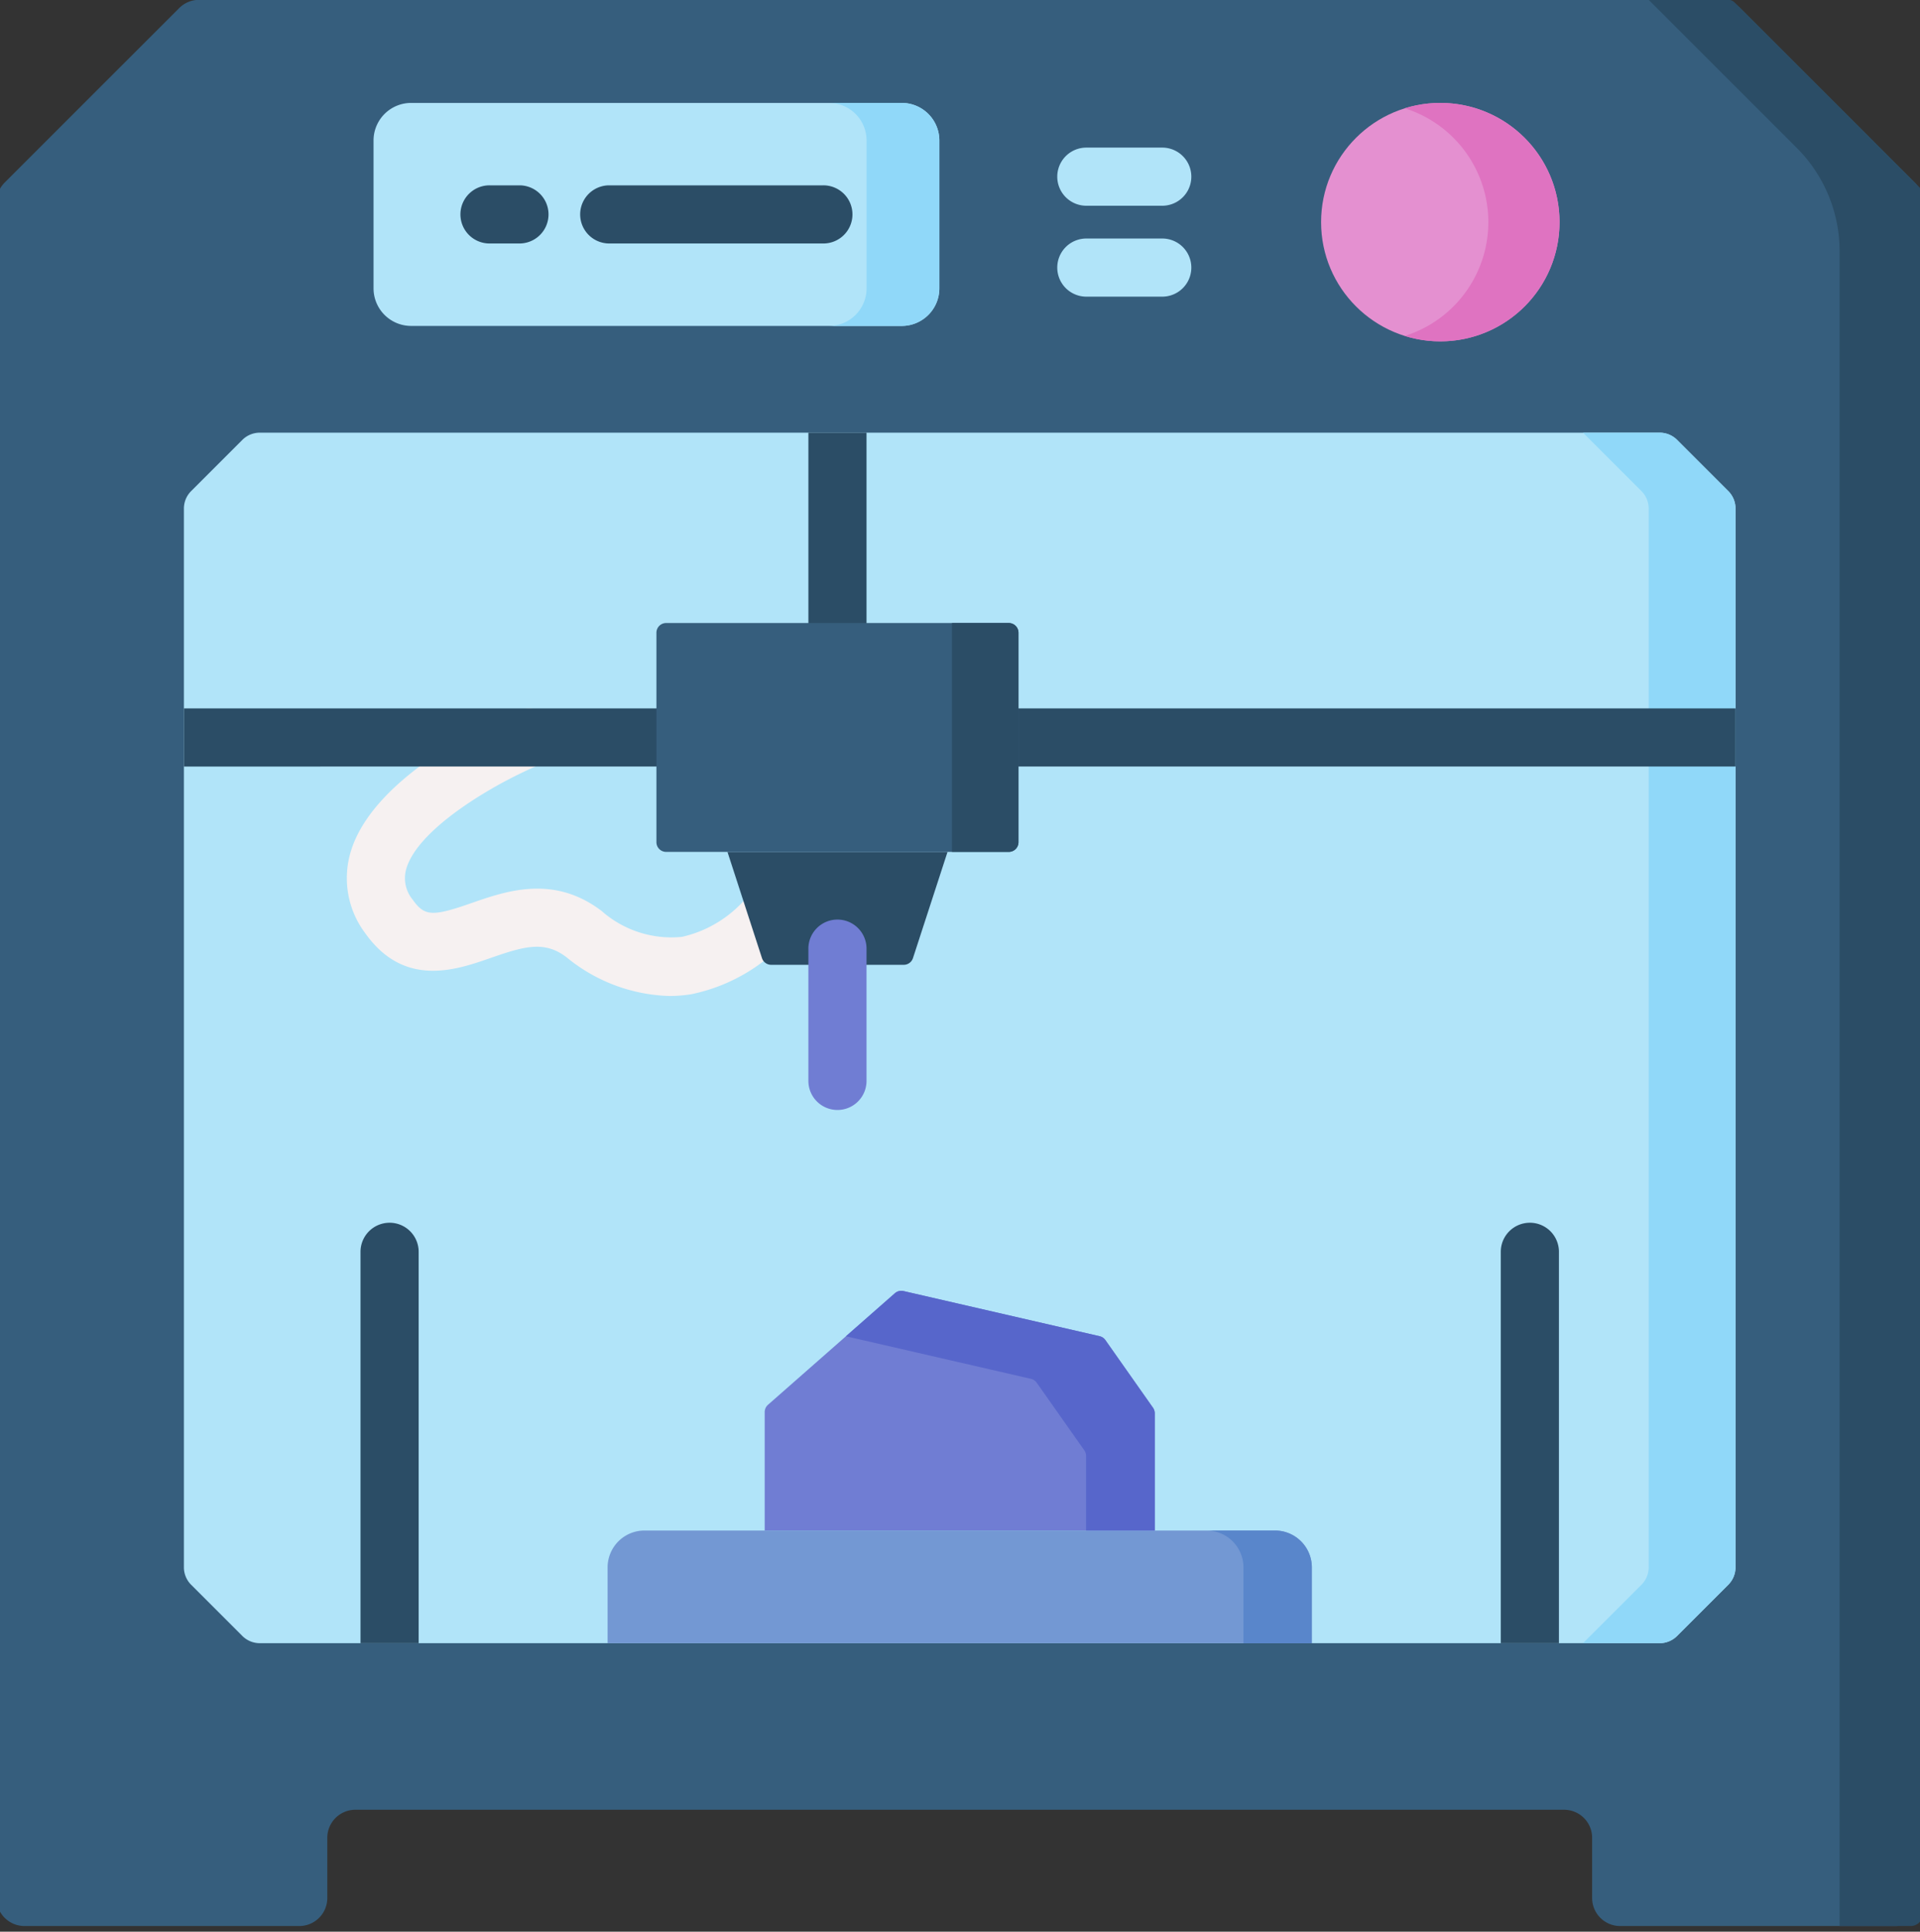 <svg xmlns="http://www.w3.org/2000/svg" xmlns:xlink="http://www.w3.org/1999/xlink" width="140" height="140.875" viewBox="0 0 140 140.875">
  <rect x="0" y="0" width="140" height="140.875" fill="#333333" stroke="none"/>
  <defs>
    <clipPath id="clip-path">
      <rect id="Rectángulo_5878" data-name="Rectángulo 5878" width="140" height="140.875" transform="translate(0.294 0.014)" fill="#fff" stroke="#707070" stroke-width="1"/>
    </clipPath>
  </defs>
  <g id="Enmascarar_grupo_28" data-name="Enmascarar grupo 28" transform="translate(-0.294 -0.014)" clip-path="url(#clip-path)">
    <g id="impresion-3d" transform="translate(0.037 0.002)">
      <path id="Trazado_104674" data-name="Trazado 104674" d="M125.7,0H14.771a2.044,2.044,0,0,0-1.445.6L.6,13.325A2.044,2.044,0,0,0,0,14.771V138.429a2.044,2.044,0,0,0,2.044,2.044H22.079a2.044,2.044,0,0,0,2.044-2.044v-4.391a2.044,2.044,0,0,1,2.044-2.044h88.139a2.044,2.044,0,0,1,2.044,2.044v4.391a2.044,2.044,0,0,0,2.044,2.044h20.035a2.044,2.044,0,0,0,2.044-2.044V14.771a2.044,2.044,0,0,0-.6-1.445L127.148.6A2.044,2.044,0,0,0,125.7,0Z" transform="translate(0 0)" fill="#365e7d"/>
      <g id="Grupo_55197" data-name="Grupo 55197" transform="translate(120.475 0)">
        <path id="Trazado_104675" data-name="Trazado 104675" d="M107.857,0h-5.8l10.8,10.8a10.655,10.655,0,0,1,3.121,7.534V140.473h5.18a.894.894,0,0,0,.894-.894V14.2a.667.667,0,0,0-.195-.471L108.328.195A.667.667,0,0,0,107.857,0Z" transform="translate(-102.059)" fill="#2b4d66"/>
      </g>
      <path id="Trazado_104676" data-name="Trazado 104676" d="M120.458,114.492a1.8,1.8,0,0,1-1.274.528H17.111a1.8,1.8,0,0,1-1.274-.528l-3.731-3.731a1.8,1.8,0,0,1-.528-1.274V32.275A1.8,1.8,0,0,1,12.106,31l3.731-3.731a1.8,1.8,0,0,1,1.274-.528H119.184a1.8,1.8,0,0,1,1.274.528L124.189,31a1.8,1.8,0,0,1,.528,1.274v77.212a1.8,1.8,0,0,1-.528,1.274Z" transform="translate(2.089 4.825)" fill="#b1e4f9"/>
      <path id="Trazado_104677" data-name="Trazado 104677" d="M104.863,27.269a1.8,1.8,0,0,0-1.274-.528H98L102.262,31a1.8,1.8,0,0,1,.528,1.274v77.212a1.8,1.8,0,0,1-.528,1.274L98,115.02h5.585a1.8,1.8,0,0,0,1.274-.528l3.731-3.731a1.8,1.8,0,0,0,.528-1.274V32.275A1.8,1.8,0,0,0,108.594,31l-3.731-3.731Z" transform="translate(17.684 4.825)" fill="#90d8f9"/>
      <path id="Trazado_104678" data-name="Trazado 104678" d="M64.549,19.89a2.742,2.742,0,0,1-2.742,2.742H26.033a2.742,2.742,0,0,1-2.742-2.742V9.111a2.742,2.742,0,0,1,2.742-2.742H61.807a2.742,2.742,0,0,1,2.742,2.742Z" transform="translate(4.203 1.149)" fill="#b1e4f9"/>
      <path id="Trazado_104679" data-name="Trazado 104679" d="M56.73,6.369H51.424a2.742,2.742,0,0,1,2.742,2.742V19.89a2.742,2.742,0,0,1-2.742,2.742H56.73a2.742,2.742,0,0,0,2.742-2.742V9.111A2.742,2.742,0,0,0,56.73,6.369Z" transform="translate(9.279 1.149)" fill="#90d8f9"/>
      <path id="Trazado_104680" data-name="Trazado 104680" d="M24.606,75.551a2.12,2.12,0,0,0-2.12,2.12v28.542h4.24V77.67a2.12,2.12,0,0,0-2.12-2.12Z" transform="translate(4.058 13.633)" fill="#2b4d66"/>
      <path id="Trazado_104681" data-name="Trazado 104681" d="M95.042,75.551a2.12,2.12,0,0,0-2.12,2.12v28.542h4.24V77.67a2.12,2.12,0,0,0-2.12-2.12Z" transform="translate(16.767 13.633)" fill="#2b4d66"/>
      <circle id="Elipse_4143" data-name="Elipse 4143" cx="8.693" cy="8.693" r="8.693" transform="translate(96.586 7.518)" fill="#e490d0"/>
      <path id="Trazado_104682" data-name="Trazado 104682" d="M89.582,6.369a8.686,8.686,0,0,0-2.59.393,8.7,8.7,0,0,1,0,16.6,8.694,8.694,0,1,0,2.59-16.993Z" transform="translate(15.697 1.149)" fill="#df73c1"/>
      <g id="Grupo_55200" data-name="Grupo 55200" transform="translate(77.303 10.777)">
        <g id="Grupo_55198" data-name="Grupo 55198">
          <path id="Trazado_104683" data-name="Trazado 104683" d="M73.234,13.369H67.606a2.12,2.12,0,0,1,0-4.239h5.628a2.12,2.12,0,0,1,0,4.239Z" transform="translate(-65.486 -9.13)" fill="#b1e4f9"/>
        </g>
        <g id="Grupo_55199" data-name="Grupo 55199" transform="translate(0 6.629)">
          <path id="Trazado_104684" data-name="Trazado 104684" d="M73.234,18.985H67.606a2.12,2.12,0,0,1,0-4.239h5.628a2.12,2.12,0,0,1,0,4.239Z" transform="translate(-65.486 -14.745)" fill="#b1e4f9"/>
        </g>
      </g>
      <g id="Grupo_55201" data-name="Grupo 55201" transform="translate(25.542 51.673)">
        <path id="Trazado_104685" data-name="Trazado 104685" d="M45.158,64.748a12.34,12.34,0,0,1-7.5-2.827c-1.607-1.226-3.077-.8-5.536.057-2.5.873-6.287,2.192-9.124-1.79A6.68,6.68,0,0,1,21.905,54.3c1.693-5.869,11.177-9.923,12.252-10.366a2.12,2.12,0,0,1,1.615,3.92c-3.336,1.379-8.945,4.667-9.795,7.623a2.454,2.454,0,0,0,.473,2.252c.861,1.21,1.421,1.241,4.274.246,2.533-.884,6-2.094,9.5.575a7.686,7.686,0,0,0,5.861,1.885,8.689,8.689,0,0,0,5.038-3.28,2.12,2.12,0,0,1,3.49,2.406,12.943,12.943,0,0,1-7.862,5.06,10.1,10.1,0,0,1-1.6.127Z" transform="translate(-21.638 -43.774)" fill="#f6f1f1"/>
      </g>
      <g id="Grupo_55204" data-name="Grupo 55204" transform="translate(33.876 13.53)">
        <g id="Grupo_55202" data-name="Grupo 55202">
          <path id="Trazado_104686" data-name="Trazado 104686" d="M33,15.7H30.817a2.12,2.12,0,1,1,0-4.239H33A2.12,2.12,0,0,1,33,15.7Z" transform="translate(-28.697 -11.462)" fill="#2b4d66"/>
        </g>
        <g id="Grupo_55203" data-name="Grupo 55203" transform="translate(8.639)">
          <path id="Trazado_104687" data-name="Trazado 104687" d="M53.75,15.7H38.136a2.12,2.12,0,0,1,0-4.239H53.75a2.12,2.12,0,1,1,0,4.239Z" transform="translate(-36.016 -11.462)" fill="#2b4d66"/>
        </g>
      </g>
      <path id="Trazado_104688" data-name="Trazado 104688" d="M89.1,102.781H37.749V97.256a2.69,2.69,0,0,1,2.69-2.69H86.411a2.69,2.69,0,0,1,2.69,2.69v5.525Z" transform="translate(6.812 17.064)" fill="#7398d3"/>
      <path id="Trazado_104689" data-name="Trazado 104689" d="M82.424,97.256a2.69,2.69,0,0,0-2.69-2.69H74.748a2.69,2.69,0,0,1,2.69,2.69v5.525h4.986Z" transform="translate(13.488 17.064)" fill="#5986cb"/>
      <path id="Trazado_104690" data-name="Trazado 104690" d="M47.453,97.239V88.6a.709.709,0,0,1,.241-.533l9.253-8.135a.71.71,0,0,1,.627-.159l14.3,3.292a.71.71,0,0,1,.421.283l3.471,4.933a.71.71,0,0,1,.129.408v8.549H47.453Z" transform="translate(8.563 14.392)" fill="#707dd3"/>
      <path id="Trazado_104691" data-name="Trazado 104691" d="M71.389,83.349a.709.709,0,0,0-.421-.283l-14.3-3.292a.708.708,0,0,0-.627.159L52.472,83.07l13.49,3.105a.71.71,0,0,1,.421.283l3.471,4.933a.71.71,0,0,1,.129.408v5.44h5.006V88.69a.708.708,0,0,0-.129-.408Z" transform="translate(9.468 14.392)" fill="#5766cb"/>
      <path id="Trazado_104692" data-name="Trazado 104692" d="M58.68,60.385a.709.709,0,0,1-.674.49H48.343a.709.709,0,0,1-.674-.49L45.153,52.64H61.2Z" transform="translate(8.148 9.499)" fill="#2b4d66"/>
      <g id="Grupo_55205" data-name="Grupo 55205" transform="translate(59.202 67.123)">
        <path id="Trazado_104693" data-name="Trazado 104693" d="M52.272,70.7a2.12,2.12,0,0,1-2.12-2.12v-9.6a2.12,2.12,0,1,1,4.239,0v9.6A2.12,2.12,0,0,1,52.272,70.7Z" transform="translate(-50.152 -56.863)" fill="#707dd3"/>
      </g>
      <g id="Grupo_55206" data-name="Grupo 55206" transform="translate(13.667 31.567)">
        <path id="Trazado_104694" data-name="Trazado 104694" d="M48.86,43.774H11.578v4.24H48.859a2.12,2.12,0,0,0,0-4.24Z" transform="translate(-11.578 -23.668)" fill="#2b4d66"/>
        <path id="Trazado_104695" data-name="Trazado 104695" d="M116.171,43.774H61.06a2.12,2.12,0,0,0,0,4.239h55.111Z" transform="translate(-3.031 -23.668)" fill="#2b4d66"/>
        <path id="Trazado_104696" data-name="Trazado 104696" d="M50.152,26.742V43.448a2.12,2.12,0,1,0,4.239,0V26.742Z" transform="translate(-4.617 -26.742)" fill="#2b4d66"/>
      </g>
      <g id="Grupo_55207" data-name="Grupo 55207" transform="translate(48.122 45.447)">
        <path id="Trazado_104697" data-name="Trazado 104697" d="M67.165,54.483a.709.709,0,0,1-.709.709H41.475a.709.709,0,0,1-.709-.709V39.209a.709.709,0,0,1,.709-.709H66.456a.709.709,0,0,1,.709.709Z" transform="translate(-40.766 -38.5)" fill="#365e7d"/>
      </g>
      <g id="Grupo_55208" data-name="Grupo 55208" transform="translate(69.671 45.447)">
        <path id="Trazado_104698" data-name="Trazado 104698" d="M59.021,38.5V55.192h4.141a.709.709,0,0,0,.709-.709V39.209a.709.709,0,0,0-.709-.709H59.021Z" transform="translate(-59.021 -38.5)" fill="#2b4d66"/>
      </g>
    </g>
  </g>
</svg>
